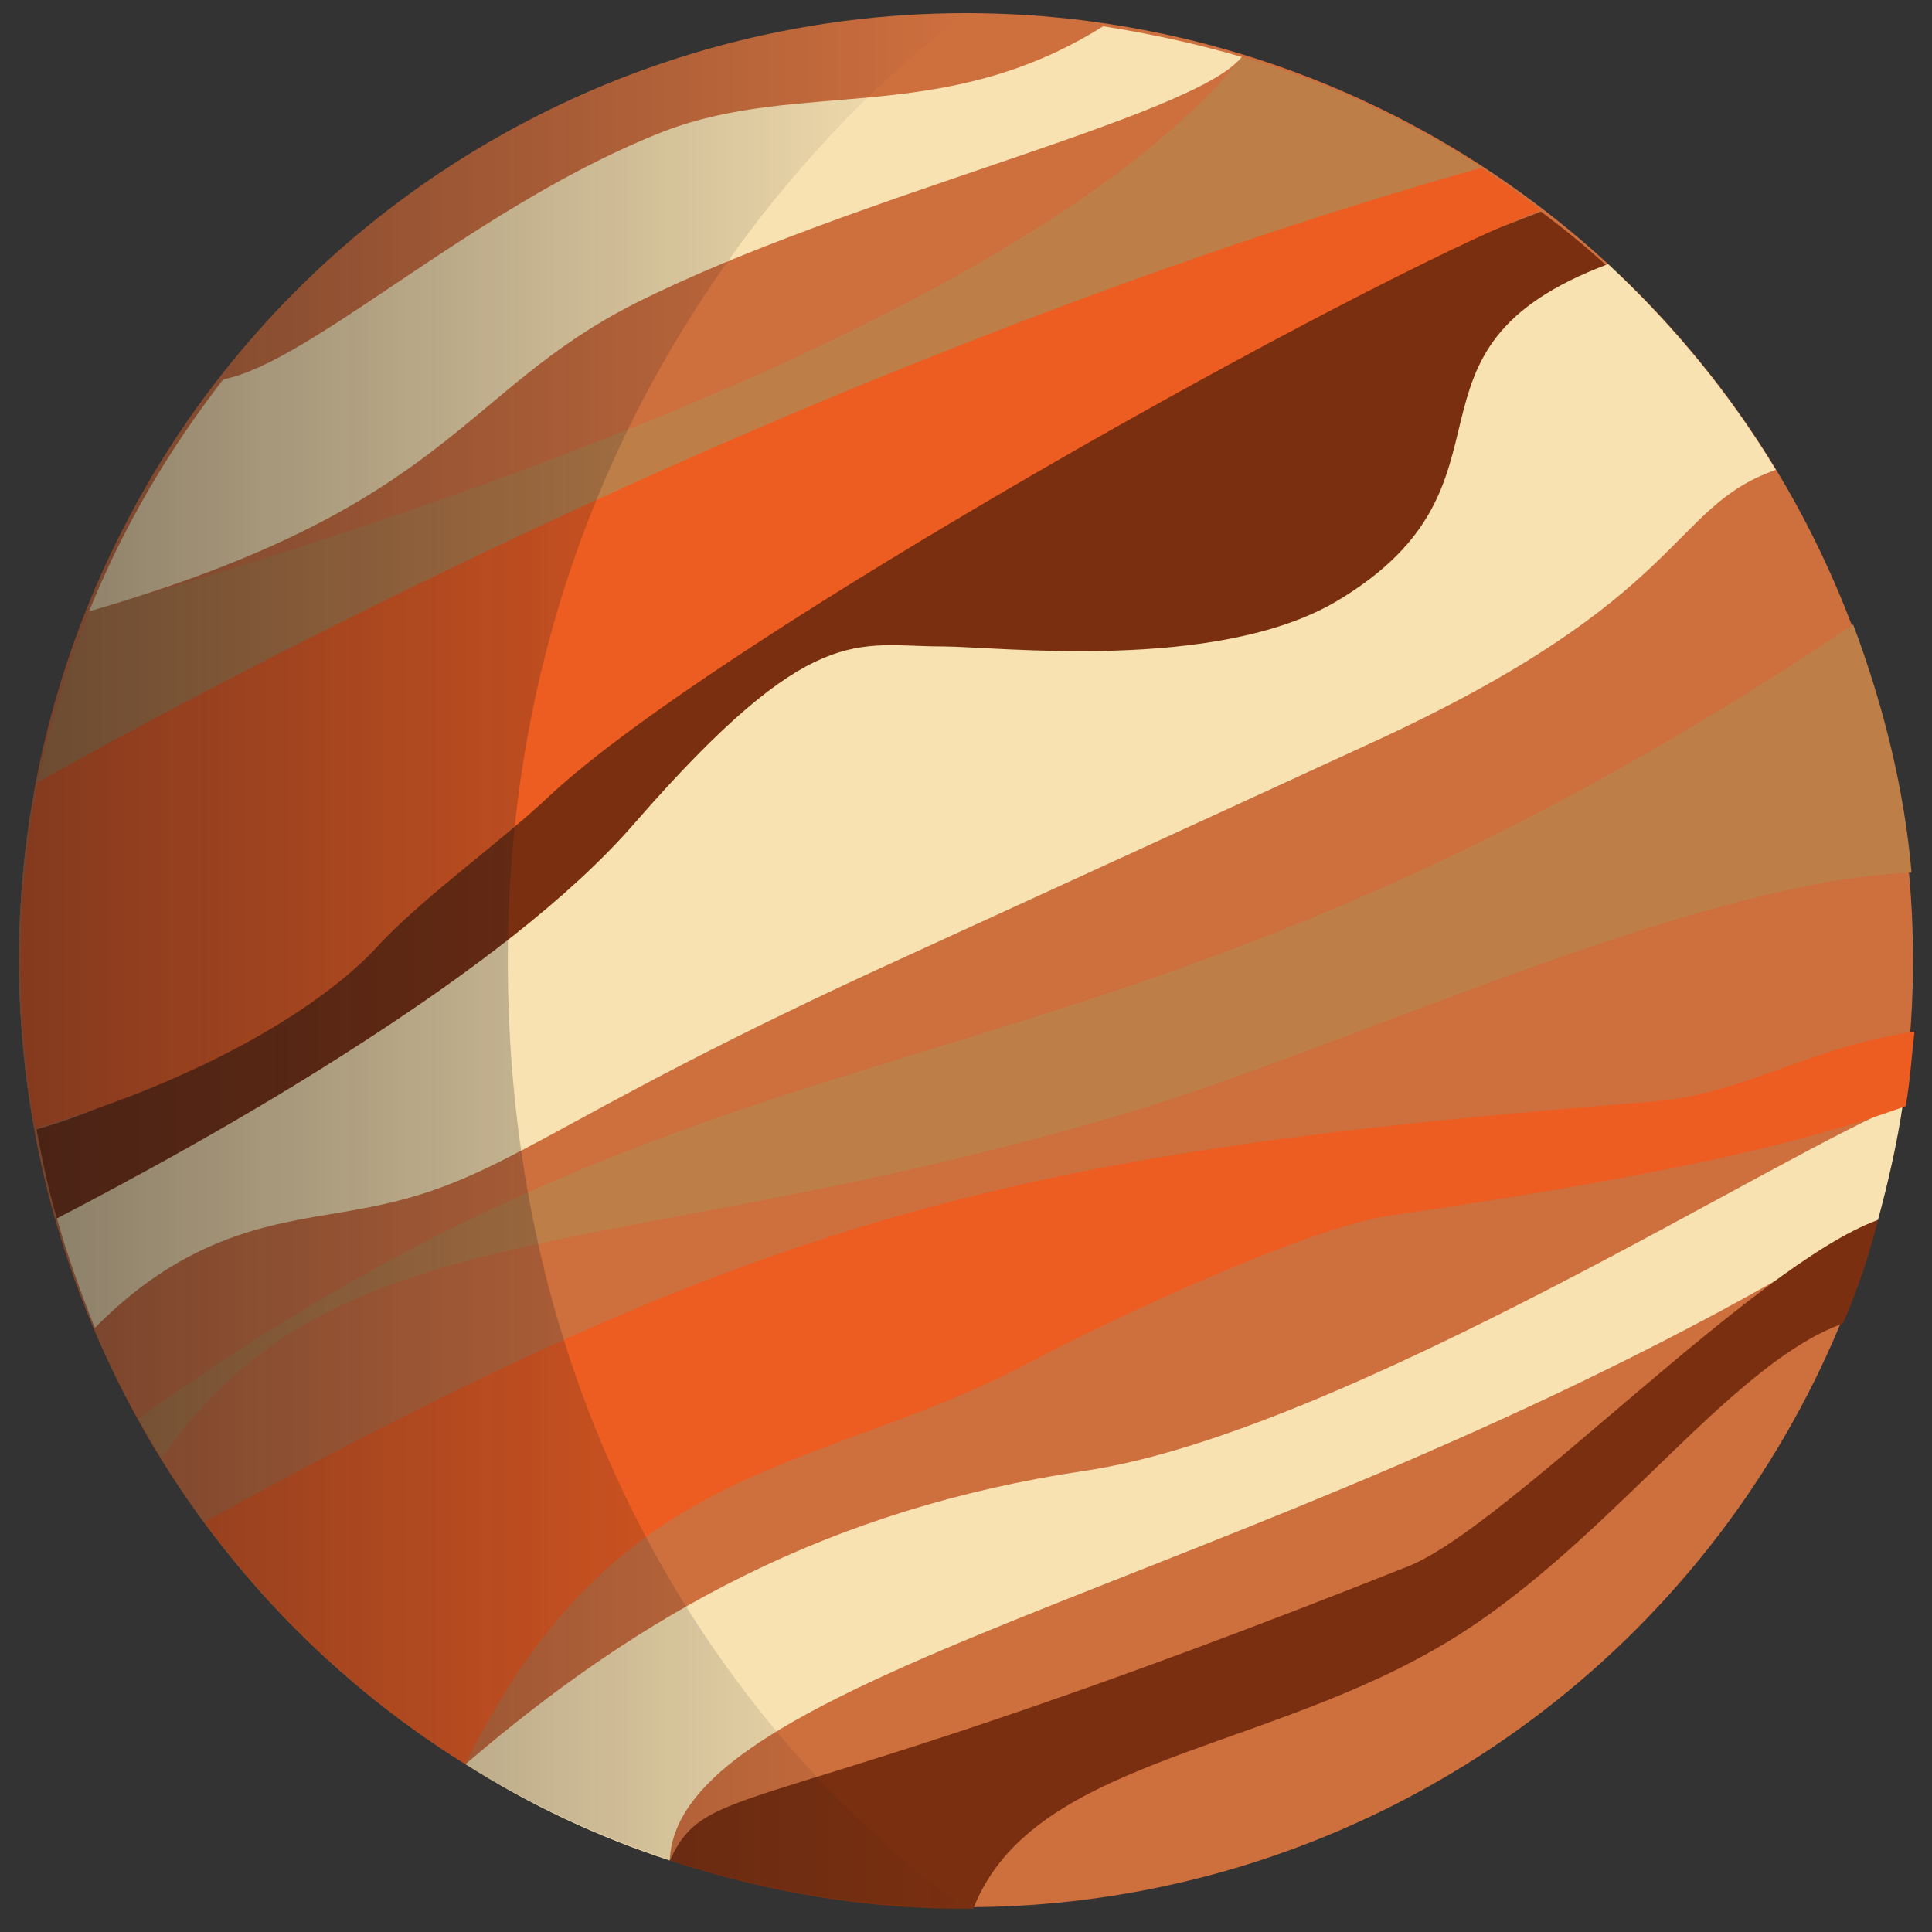 <?xml version="1.0" encoding="utf-8"?>
<!-- Generator: Adobe Illustrator 19.0.0, SVG Export Plug-In . SVG Version: 6.00 Build 0)  -->
<svg version="1.1" id="Layer_1" xmlns="http://www.w3.org/2000/svg" xmlns:xlink="http://www.w3.org/1999/xlink" x="0px" y="0px"
	 viewBox="-410.4 219.1 132.4 132.4" style="enable-background:new -410.4 219.1 132.4 132.4;" xml:space="preserve">
<rect x="-410.4" y="219.1" width="132.4" height="132.4" fill="#333333" stroke="none"/>
<style type="text/css">
	.st0{fill:none;stroke:#C6C7C8;stroke-width:2;stroke-miterlimit:10;}
	.st1{fill:#F6F6F6;}
	.st2{fill:#CE6F3E;}
	.st3{fill:#F8E2B2;}
	.st4{fill:#792F10;}
	.st5{fill:#BD7E48;}
	.st6{fill:#ED5D21;}
	.st7{fill:url(#SVGID_1_);}
</style>
<g>
	<g>
		<g>
			<g>
				<g>
					<path class="st0" d="M-346.3,227.1"/>
					<path class="st1" d="M-280.4,203.8"/>
				</g>
				<g>
					<g>
						<g>
							<circle class="st2" cx="-344.2" cy="284.9" r="64.9"/>
						</g>
						<g>
							<g>
								<g>
									<path class="st3" d="M-378.5,340c4.4,2.8,9.1,5,14,6.6c0.5-13.3,43.6-19.5,82.8-43.9c0.7-2.6,1.3-5.2,1.7-7.9
										c-7.4,2.7-38.3,22.5-56.1,25.1C-353.5,322.5-366.4,329.6-378.5,340z"/>
								</g>
								<g>
									<path class="st4" d="M-366.9,275.6c12.2-14,12.4-2.3,18.4-6.5c3-2.1,21.9-2.2,30.1-7.1c13.6-8.1,2.4-18.8,18.2-24.6
										c-1.5-1.4-3-2.6-4.6-3.8c-12.5,4.8-69.7,27.7-76.2,42.1c0,0-10,16-26.9,20.8c0.4,2.1,0.8,4.1,1.4,6.1
										C-398.2,298.4-376.7,286.8-366.9,275.6z"/>
								</g>
								<g>
									<path class="st5" d="M-308.8,230.6c-5.1-3.3-10.7-5.9-16.5-7.6c-5.9,7.5-24,22.1-79,38c-1.5,3.8-2.7,7.7-3.5,11.7
										C-395.2,265.7-353.8,243.4-308.8,230.6z"/>
								</g>
								<g>
									<path class="st4" d="M-364.5,346.6c6.7,2.2,13.7,3.4,20.8,3.3c3.9-10,19-10.6,31.5-17.7c11.4-6.4,20-19.5,28.1-22.4
										c1-2.3,1.8-4.7,2.4-7.1c-8.5,3.1-25.3,20.9-32.1,23.7C-359,344.4-361.8,340.8-364.5,346.6z"/>
								</g>
								<g>
									<path class="st6" d="M-396.4,323.4c4.9,6.7,11,12.3,17.9,16.6c10.3-21.1,24-19.8,38.6-27.5c6.2-3.3,19.5-9.4,24.8-10.1
										c17.8-2.6,27.9-4.8,35.3-7.5c0.3-1.7,0.4-3.4,0.6-5.1c-7.4,1.1-11.7,4.3-18,4.8C-340.3,298-357.8,302.2-396.4,323.4z"/>
								</g>
								<path class="st3" d="M-318.8,260.3c-8.3,4.9-23.3,3.1-27,3.1c-5.9,0-8.9-1.9-21.1,12.1c-4.5,5.2-11.5,10.4-18.6,15
									c-8.3,5.4-16.6,9.8-21,12.1c0.7,2.5,1.6,5,2.6,7.5c0,0,0,0,0,0c6.8-6.9,13.1-7.2,17.9-8.1c10.3-1.8,11.8-5.6,38-17.5
									c14.4-6.6,17.7-8.1,31.6-14.5c21.8-10,20.3-16.1,27.7-18.7c-3.2-5.3-7.1-10-11.5-14.1C-315.9,243.1-305.2,252.2-318.8,260.3
									z"/>
								<g>
									<path class="st6" d="M-372.7,273.6c11.6-10.8,55.5-35.3,67.9-40.1c-1.3-1-2.7-2-4.1-2.9c-11.7,3.3-23.2,7.3-34,11.5
										c-12.4,4.8-23.9,9.9-33.8,14.6c-14.5,6.9-25.6,12.9-31.1,16c-1.5,7.7-1.6,15.8-0.2,23.7c9.9-2.8,19.3-7.7,23.8-12.8
										C-380.9,280.2-376.2,276.9-372.7,273.6z"/>
								</g>
								<path class="st3" d="M-325.3,223c-3.1-0.9-6.3-1.6-9.5-2.1c-11,6.9-20.7,3.6-30.1,7.2c-12.8,5-24.1,15.8-30.2,17
									c-3.8,4.9-6.9,10.2-9.2,15.9c24.8-7.2,25.4-15,37.4-21.1C-352.2,232.5-328.5,227.1-325.3,223z"/>
								<g>
									<path class="st5" d="M-400.9,316.3c0.5,0.9,1,1.8,1.6,2.7c12-17.2,30.5-13.1,65.7-23.5c14.8-4.3,39.1-16,54.2-16.6
										c-0.5-5.7-1.9-11.4-4-17C-335.8,297-357.9,285.5-400.9,316.3z"/>
								</g>
							</g>
						</g>
					</g>
					<g>
						<linearGradient id="SVGID_1_" gradientUnits="userSpaceOnUse" x1="-409.05" y1="284.94" x2="-344.185" y2="284.94">
							<stop  offset="0" style="stop-color:#1A171B;stop-opacity:0.5"/>
							<stop  offset="2.616996e-002" style="stop-color:#1A171B;stop-opacity:0.487"/>
							<stop  offset="1" style="stop-color:#1A171B;stop-opacity:0"/>
						</linearGradient>
						<path class="st7" d="M-375.6,284.9c0,45.2,31.4,64.9,31.4,64.9c-35.8,0-64.9-29-64.9-64.9c0-35.8,29-64.9,64.9-64.9
							C-344.2,220.1-375.6,241.3-375.6,284.9z"/>
					</g>
				</g>
			</g>
		</g>
	</g>
</g>
</svg>
